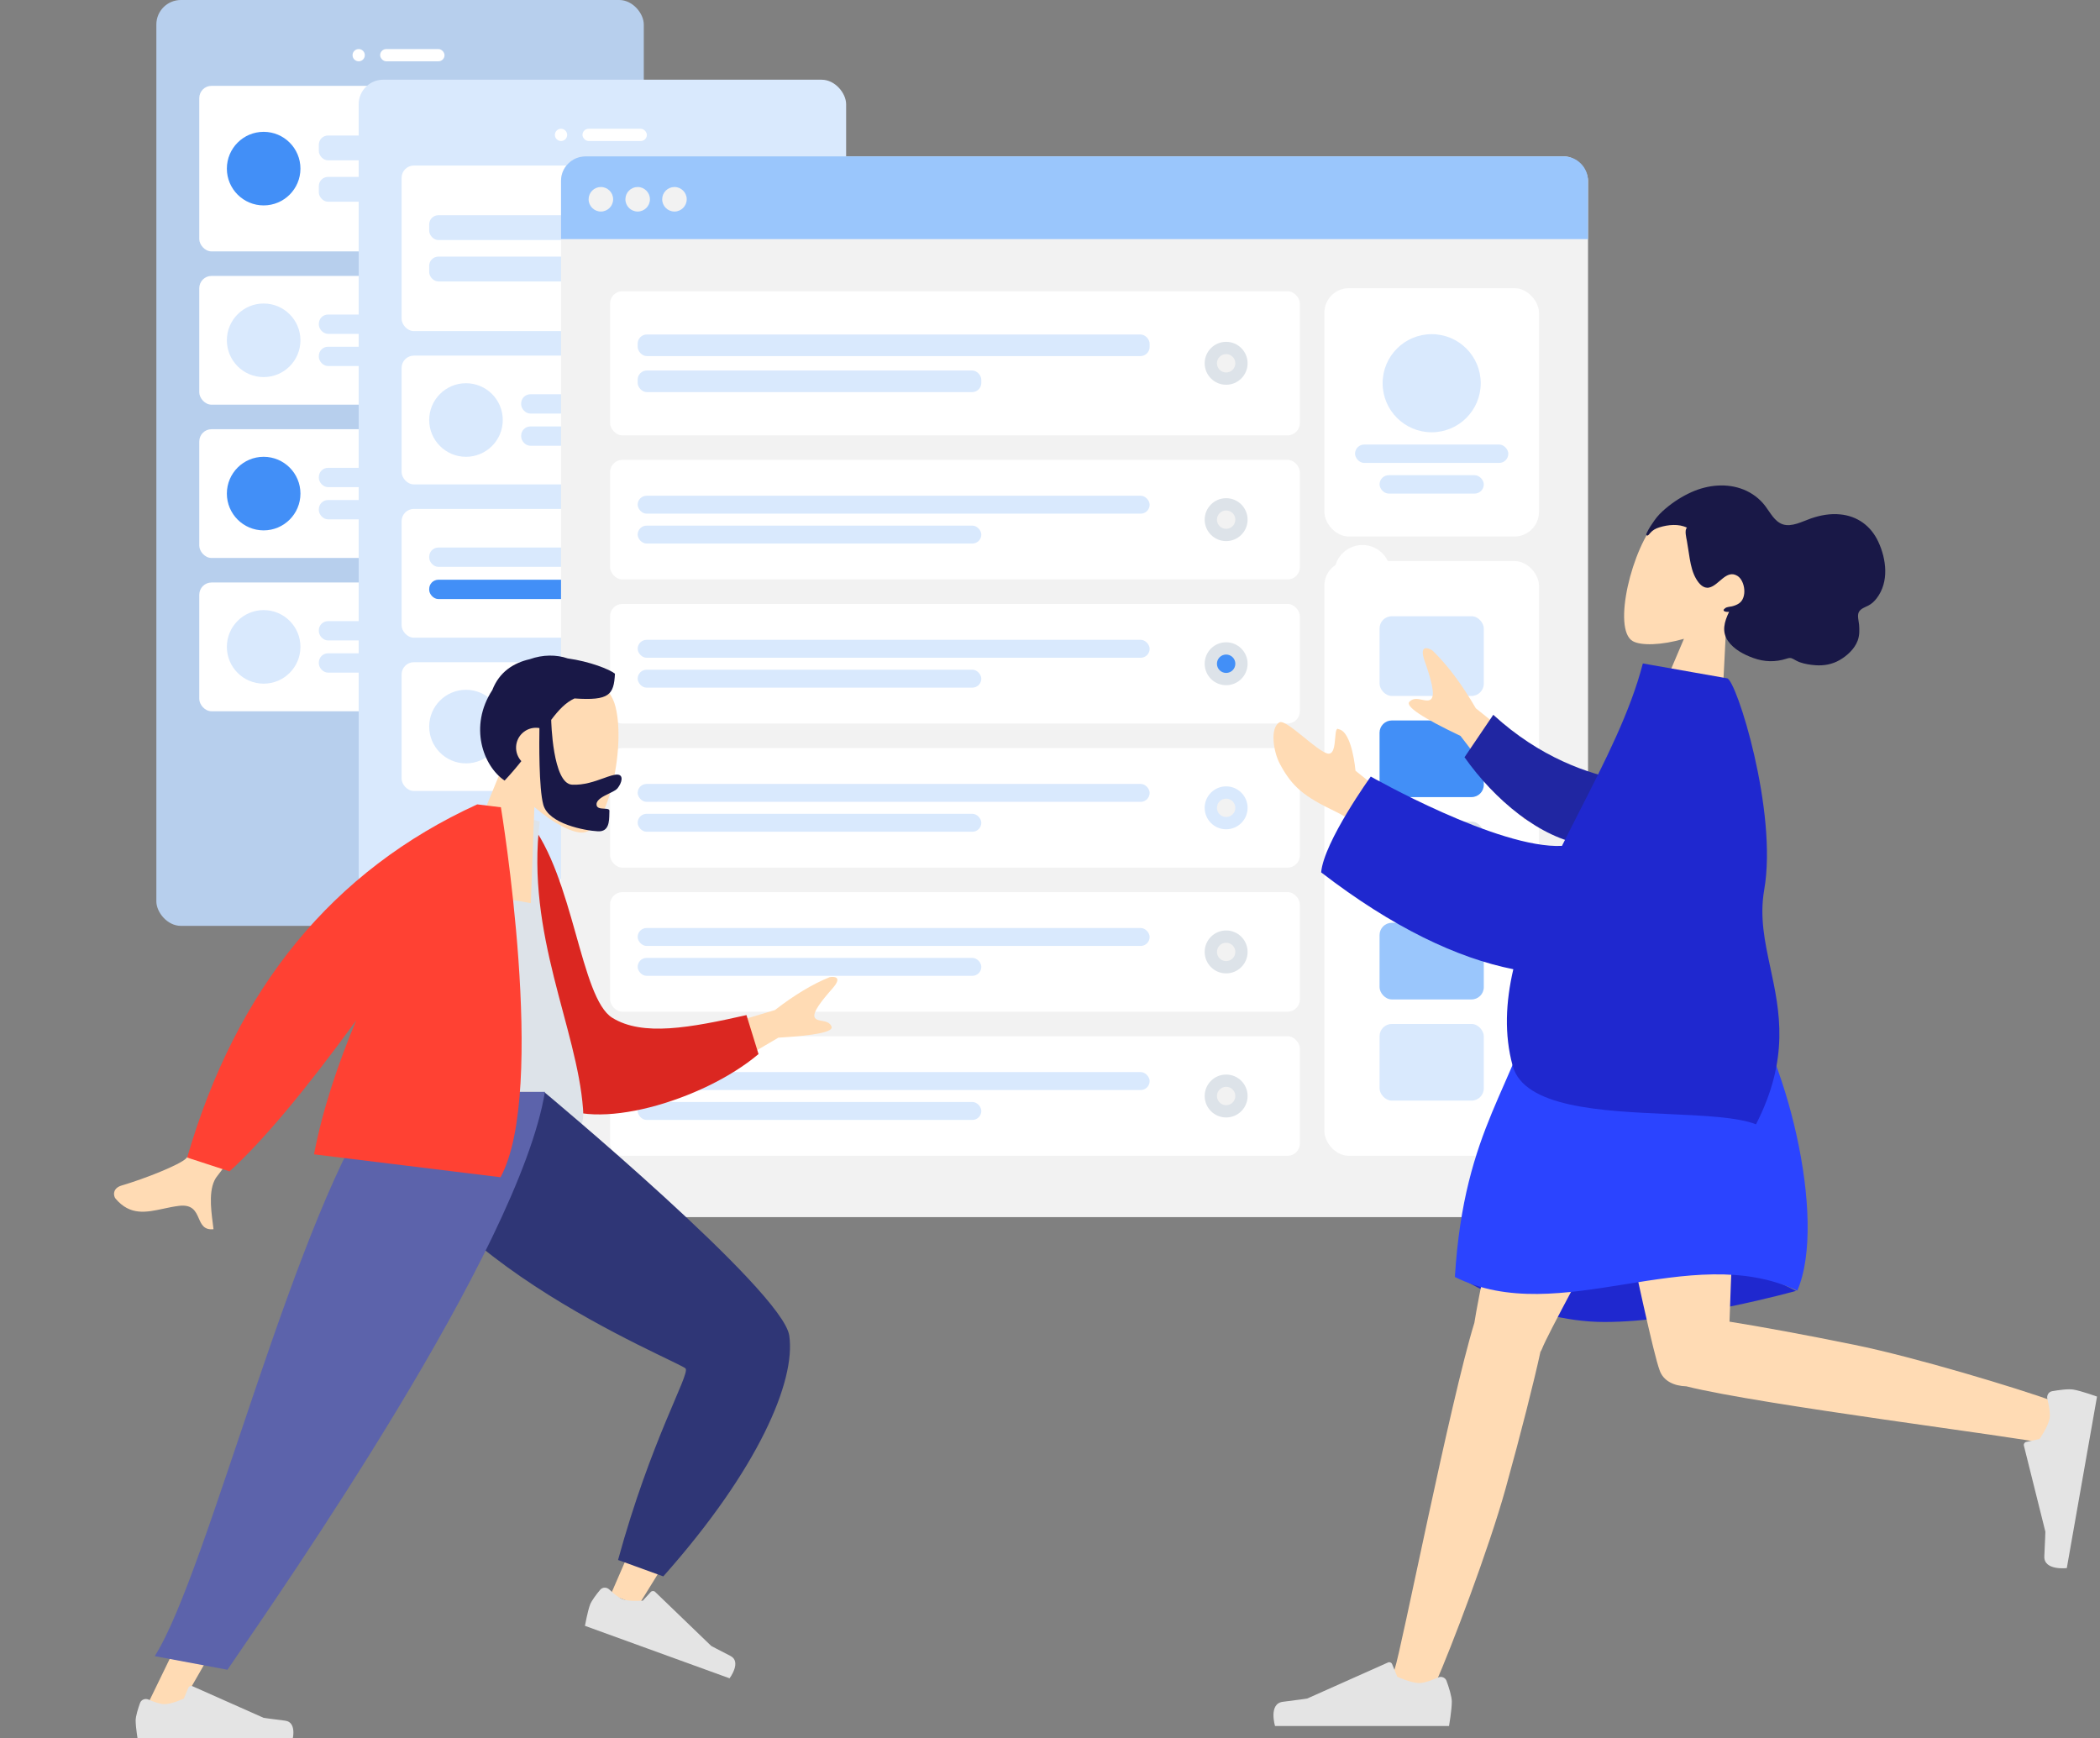 <svg width="685" height="567" viewBox="0 0 685 567" fill="none" xmlns="http://www.w3.org/2000/svg">
<rect x="0" y="0" width="685" height="567" fill="#808080" stroke="none"/>
<rect x="51" width="159" height="302" rx="8" fill="#B7CFED"/>
<path fill-rule="evenodd" clip-rule="evenodd" d="M117 20C118.105 20 119 19.105 119 18C119 16.895 118.105 16 117 16C115.895 16 115 16.895 115 18C115 19.105 115.895 20 117 20Z" fill="white"/>
<rect x="124" y="16" width="21" height="4" rx="2" fill="white"/>
<rect x="65" y="28" width="131" height="54" rx="4" fill="white"/>
<g clip-path="url(#clip0)">
<rect x="104" y="44.2" width="73" height="8.1" rx="3" fill="#D9E9FD"/>
<rect x="104" y="57.7" width="49" height="8.1" rx="3" fill="#D9E9FD"/>
</g>
<path fill-rule="evenodd" clip-rule="evenodd" d="M86 67C92.627 67 98 61.627 98 55C98 48.373 92.627 43 86 43C79.373 43 74 48.373 74 55C74 61.627 79.373 67 86 67Z" fill="#428FF7"/>
<rect x="65" y="90" width="131" height="42" rx="4" fill="white"/>
<g clip-path="url(#clip1)">
<rect x="104" y="102.6" width="73" height="6.3" rx="3" fill="#D9E9FD"/>
<rect x="104" y="113.1" width="49" height="6.3" rx="3" fill="#D9E9FD"/>
</g>
<path fill-rule="evenodd" clip-rule="evenodd" d="M86 123C92.627 123 98 117.627 98 111C98 104.373 92.627 99 86 99C79.373 99 74 104.373 74 111C74 117.627 79.373 123 86 123Z" fill="#D9E9FD"/>
<rect x="65" y="140" width="131" height="42" rx="4" fill="white"/>
<g clip-path="url(#clip2)">
<rect x="104" y="152.6" width="73" height="6.3" rx="3" fill="#D9E9FD"/>
<rect x="104" y="163.1" width="49" height="6.3" rx="3" fill="#D9E9FD"/>
</g>
<path fill-rule="evenodd" clip-rule="evenodd" d="M86 173C92.627 173 98 167.627 98 161C98 154.373 92.627 149 86 149C79.373 149 74 154.373 74 161C74 167.627 79.373 173 86 173Z" fill="#428FF7"/>
<rect x="65" y="190" width="131" height="42" rx="4" fill="white"/>
<g clip-path="url(#clip3)">
<rect x="104" y="202.6" width="73" height="6.3" rx="3" fill="#D9E9FD"/>
<rect x="104" y="213.1" width="49" height="6.3" rx="3" fill="#D9E9FD"/>
</g>
<path fill-rule="evenodd" clip-rule="evenodd" d="M86 223C92.627 223 98 217.627 98 211C98 204.373 92.627 199 86 199C79.373 199 74 204.373 74 211C74 217.627 79.373 223 86 223Z" fill="#D9E9FD"/>
<rect x="117" y="26" width="159" height="302" rx="8" fill="#D9E9FD"/>
<path fill-rule="evenodd" clip-rule="evenodd" d="M196 309C204.284 309 211 302.284 211 294C211 285.716 204.284 279 196 279C187.716 279 181 285.716 181 294C181 302.284 187.716 309 196 309Z" fill="white"/>
<path fill-rule="evenodd" clip-rule="evenodd" d="M183 46C184.105 46 185 45.105 185 44C185 42.895 184.105 42 183 42C181.895 42 181 42.895 181 44C181 45.105 181.895 46 183 46Z" fill="white"/>
<rect x="190" y="42" width="21" height="4" rx="2" fill="white"/>
<rect x="131" y="54" width="131" height="54" rx="4" fill="white"/>
<g clip-path="url(#clip4)">
<rect x="140" y="70.2" width="73" height="8.1" rx="3" fill="#D9E9FD"/>
<rect x="140" y="83.7" width="49" height="8.1" rx="3" fill="#D9E9FD"/>
</g>
<path fill-rule="evenodd" clip-rule="evenodd" d="M248 88C251.866 88 255 84.866 255 81C255 77.134 251.866 74 248 74C244.134 74 241 77.134 241 81C241 84.866 244.134 88 248 88Z" fill="#DDE3E9"/>
<path fill-rule="evenodd" clip-rule="evenodd" d="M248 84C249.657 84 251 82.657 251 81C251 79.343 249.657 78 248 78C246.343 78 245 79.343 245 81C245 82.657 246.343 84 248 84Z" fill="#F2F2F2"/>
<rect x="131" y="116" width="131" height="42" rx="4" fill="white"/>
<g clip-path="url(#clip5)">
<rect x="170" y="128.6" width="73" height="6.3" rx="3" fill="#D9E9FD"/>
<rect x="170" y="139.1" width="49" height="6.3" rx="3" fill="#D9E9FD"/>
</g>
<path fill-rule="evenodd" clip-rule="evenodd" d="M152 149C158.627 149 164 143.627 164 137C164 130.373 158.627 125 152 125C145.373 125 140 130.373 140 137C140 143.627 145.373 149 152 149Z" fill="#D9E9FD"/>
<rect x="131" y="166" width="131" height="42" rx="4" fill="white"/>
<g clip-path="url(#clip6)">
<rect x="140" y="178.6" width="73" height="6.3" rx="3" fill="#D9E9FD"/>
<rect x="140" y="189.1" width="49" height="6.3" rx="3" fill="#428FF7"/>
</g>
<path fill-rule="evenodd" clip-rule="evenodd" d="M248 194C251.866 194 255 190.866 255 187C255 183.134 251.866 180 248 180C244.134 180 241 183.134 241 187C241 190.866 244.134 194 248 194Z" fill="#DDE3E9"/>
<path fill-rule="evenodd" clip-rule="evenodd" d="M248 190C249.657 190 251 188.657 251 187C251 185.343 249.657 184 248 184C246.343 184 245 185.343 245 187C245 188.657 246.343 190 248 190Z" fill="#F2F2F2"/>
<rect x="131" y="216" width="131" height="42" rx="4" fill="white"/>
<g clip-path="url(#clip7)">
<rect x="170" y="228.6" width="73" height="6.3" rx="3" fill="#DDE3E9"/>
<rect x="170" y="239.1" width="49" height="6.3" rx="3" fill="#DDE3E9"/>
</g>
<path fill-rule="evenodd" clip-rule="evenodd" d="M152 249C158.627 249 164 243.627 164 237C164 230.373 158.627 225 152 225C145.373 225 140 230.373 140 237C140 243.627 145.373 249 152 249Z" fill="#D9E9FD"/>
<rect x="183" y="51" width="335" height="346" rx="8" fill="#F2F2F2"/>
<rect x="432" y="94" width="70" height="81" rx="8" fill="white"/>
<path fill-rule="evenodd" clip-rule="evenodd" d="M467 141C475.837 141 483 133.837 483 125C483 116.163 475.837 109 467 109C458.163 109 451 116.163 451 125C451 133.837 458.163 141 467 141Z" fill="#D9E9FD"/>
<rect x="442" y="145" width="50" height="6" rx="3" fill="#D9E9FD"/>
<rect x="450" y="155" width="34" height="6" rx="3" fill="#D9E9FD"/>
<path d="M183 59C183 54.582 186.582 51 191 51H510C514.418 51 518 54.582 518 59V78H183V59Z" fill="#9AC6FC"/>
<path fill-rule="evenodd" clip-rule="evenodd" d="M196 69C198.209 69 200 67.209 200 65C200 62.791 198.209 61 196 61C193.791 61 192 62.791 192 65C192 67.209 193.791 69 196 69Z" fill="#F2F2F2"/>
<path fill-rule="evenodd" clip-rule="evenodd" d="M208 69C210.209 69 212 67.209 212 65C212 62.791 210.209 61 208 61C205.791 61 204 62.791 204 65C204 67.209 205.791 69 208 69Z" fill="#F2F2F2"/>
<path fill-rule="evenodd" clip-rule="evenodd" d="M220 69C222.209 69 224 67.209 224 65C224 62.791 222.209 61 220 61C217.791 61 216 62.791 216 65C216 67.209 217.791 69 220 69Z" fill="#F2F2F2"/>
<rect x="432" y="183" width="70" height="194" rx="8" fill="white"/>
<rect x="450" y="201" width="34" height="26" rx="4" fill="#D9E9FD"/>
<rect x="450" y="235" width="34" height="25" rx="4" fill="#428FF7"/>
<rect x="450" y="268" width="34" height="25" rx="4" fill="#DDE3E9"/>
<rect x="450" y="334" width="34" height="25" rx="4" fill="#D9E9FD"/>
<rect x="450" y="301" width="34" height="25" rx="4" fill="#9AC6FC"/>
<rect x="199" y="95" width="225" height="47" rx="4" fill="white"/>
<g clip-path="url(#clip8)">
<rect x="208" y="109.1" width="167" height="7.05" rx="3" fill="#D9E9FD"/>
<rect x="208" y="120.85" width="112.096" height="7.05" rx="3" fill="#D9E9FD"/>
</g>
<path fill-rule="evenodd" clip-rule="evenodd" d="M399.954 125.5C403.82 125.5 406.954 122.366 406.954 118.5C406.954 114.634 403.82 111.5 399.954 111.5C396.088 111.5 392.954 114.634 392.954 118.5C392.954 122.366 396.088 125.5 399.954 125.5Z" fill="#DDE3E9"/>
<path fill-rule="evenodd" clip-rule="evenodd" d="M399.954 121.5C401.611 121.5 402.954 120.157 402.954 118.5C402.954 116.843 401.611 115.5 399.954 115.5C398.297 115.5 396.954 116.843 396.954 118.5C396.954 120.157 398.297 121.5 399.954 121.5Z" fill="#F2F2F2"/>
<rect x="199" y="150" width="225" height="39" rx="4" fill="white"/>
<g clip-path="url(#clip9)">
<rect x="208" y="161.7" width="167" height="5.85" rx="2.925" fill="#D9E9FD"/>
<rect x="208" y="171.45" width="112.096" height="5.85" rx="2.925" fill="#D9E9FD"/>
</g>
<path fill-rule="evenodd" clip-rule="evenodd" d="M399.954 176.5C403.82 176.5 406.954 173.366 406.954 169.5C406.954 165.634 403.82 162.5 399.954 162.5C396.088 162.5 392.954 165.634 392.954 169.5C392.954 173.366 396.088 176.5 399.954 176.5Z" fill="#DDE3E9"/>
<path fill-rule="evenodd" clip-rule="evenodd" d="M399.954 172.5C401.611 172.5 402.954 171.157 402.954 169.5C402.954 167.843 401.611 166.5 399.954 166.5C398.297 166.5 396.954 167.843 396.954 169.5C396.954 171.157 398.297 172.5 399.954 172.5Z" fill="#F2F2F2"/>
<rect x="199" y="197" width="225" height="39" rx="4" fill="white"/>
<g clip-path="url(#clip10)">
<rect x="208" y="208.7" width="167" height="5.85" rx="2.925" fill="#D9E9FD"/>
<rect x="208" y="218.45" width="112.096" height="5.85" rx="2.925" fill="#D9E9FD"/>
</g>
<path fill-rule="evenodd" clip-rule="evenodd" d="M399.954 223.5C403.82 223.5 406.954 220.366 406.954 216.5C406.954 212.634 403.82 209.5 399.954 209.5C396.088 209.5 392.954 212.634 392.954 216.5C392.954 220.366 396.088 223.5 399.954 223.5Z" fill="#DDE3E9"/>
<path fill-rule="evenodd" clip-rule="evenodd" d="M399.954 219.5C401.611 219.5 402.954 218.157 402.954 216.5C402.954 214.843 401.611 213.5 399.954 213.5C398.297 213.5 396.954 214.843 396.954 216.5C396.954 218.157 398.297 219.5 399.954 219.5Z" fill="#428FF7"/>
<rect x="199" y="338" width="225" height="39" rx="4" fill="white"/>
<g clip-path="url(#clip11)">
<rect x="208" y="349.7" width="167" height="5.85" rx="2.925" fill="#D9E9FD"/>
<rect x="208" y="359.45" width="112.096" height="5.85" rx="2.925" fill="#D9E9FD"/>
</g>
<path fill-rule="evenodd" clip-rule="evenodd" d="M399.954 364.5C403.82 364.5 406.954 361.366 406.954 357.5C406.954 353.634 403.82 350.5 399.954 350.5C396.088 350.5 392.954 353.634 392.954 357.5C392.954 361.366 396.088 364.5 399.954 364.5Z" fill="#DDE3E9"/>
<path fill-rule="evenodd" clip-rule="evenodd" d="M399.954 360.5C401.611 360.5 402.954 359.157 402.954 357.5C402.954 355.843 401.611 354.5 399.954 354.5C398.297 354.5 396.954 355.843 396.954 357.5C396.954 359.157 398.297 360.5 399.954 360.5Z" fill="#F2F2F2"/>
<rect x="199" y="291" width="225" height="39" rx="4" fill="white"/>
<g clip-path="url(#clip12)">
<rect x="208" y="302.7" width="167" height="5.85" rx="2.925" fill="#D9E9FD"/>
<rect x="208" y="312.45" width="112.096" height="5.85" rx="2.925" fill="#D9E9FD"/>
</g>
<path fill-rule="evenodd" clip-rule="evenodd" d="M399.954 317.5C403.82 317.5 406.954 314.366 406.954 310.5C406.954 306.634 403.82 303.5 399.954 303.5C396.088 303.5 392.954 306.634 392.954 310.5C392.954 314.366 396.088 317.5 399.954 317.5Z" fill="#DDE3E9"/>
<path fill-rule="evenodd" clip-rule="evenodd" d="M399.954 313.5C401.611 313.5 402.954 312.157 402.954 310.5C402.954 308.843 401.611 307.5 399.954 307.5C398.297 307.5 396.954 308.843 396.954 310.5C396.954 312.157 398.297 313.5 399.954 313.5Z" fill="#F2F2F2"/>
<rect x="199" y="244" width="225" height="39" rx="4" fill="white"/>
<g clip-path="url(#clip13)">
<rect x="208" y="255.7" width="167" height="5.85" rx="2.925" fill="#D9E9FD"/>
<rect x="208" y="265.45" width="112.096" height="5.85" rx="2.925" fill="#D9E9FD"/>
</g>
<path fill-rule="evenodd" clip-rule="evenodd" d="M399.954 270.5C403.82 270.5 406.954 267.366 406.954 263.5C406.954 259.634 403.82 256.5 399.954 256.5C396.088 256.5 392.954 259.634 392.954 263.5C392.954 267.366 396.088 270.5 399.954 270.5Z" fill="#D9E9FD"/>
<path fill-rule="evenodd" clip-rule="evenodd" d="M399.954 266.5C401.611 266.5 402.954 265.157 402.954 263.5C402.954 261.843 401.611 260.5 399.954 260.5C398.297 260.5 396.954 261.843 396.954 263.5C396.954 265.157 398.297 266.5 399.954 266.5Z" fill="#F2F2F2"/>
<g clip-path="url(#clip14)">
<path fill-rule="evenodd" clip-rule="evenodd" d="M252.782 329.46L219.053 339.544L227.671 353.853L253.893 338.472C266.136 337.75 271.921 336.548 271.246 334.867C270.678 333.449 269.326 333.207 268.08 332.984C267.11 332.811 266.205 332.648 265.785 331.951C264.826 330.359 268.184 326.217 271.539 322.422C274.894 318.626 272.208 318.449 270.585 318.752C265.008 321.009 259.073 324.578 252.782 329.46ZM106.835 333.319L89.173 327.515C72.936 358.268 63.446 375.048 60.705 377.854C58.694 379.912 47.297 384.45 39.685 386.686C36.629 387.583 36.952 390.104 37.707 390.99C42.469 396.582 47.672 395.466 53.334 394.251C54.974 393.899 56.652 393.539 58.369 393.331C62.814 392.793 63.855 395.165 64.839 397.408C65.71 399.393 66.536 401.276 69.64 400.946C69.575 400.339 69.488 399.657 69.394 398.92C68.784 394.16 67.885 387.141 70.944 383.503C72.514 381.635 84.478 364.907 106.835 333.319Z" fill="#FFDBB4"/>
<path fill-rule="evenodd" clip-rule="evenodd" d="M164.765 268.257L172.564 267.888C187.226 286.022 189.269 325.513 199.728 331.991C209.617 338.116 225.052 335.259 243.492 331.107L247.422 343.821C229.247 359.162 193.26 369.589 180.426 359.538C159.907 343.468 160.646 295.162 164.765 268.257Z" fill="#DB2721"/>
<path fill-rule="evenodd" clip-rule="evenodd" d="M119.715 359.873C119.715 359.873 165.657 365.514 187.303 368.172C190.391 368.551 190.355 364.033 190.184 361.735C188.211 335.209 171.524 304.828 176.05 267.969L156.929 262.528C137.629 286.404 128.144 317.554 119.715 359.873Z" fill="#DDE3E9"/>
<path fill-rule="evenodd" clip-rule="evenodd" d="M174.306 263.21C180.466 268.601 186.889 271.823 190.22 271.574C198.573 270.949 204.53 241.917 200.411 229.314C196.292 216.71 165.43 206.011 159.749 228.504C157.778 236.31 159.839 243.961 163.721 250.598L147.57 290.011L173.157 294.594L174.306 263.21Z" fill="#FFDBB4"/>
<path fill-rule="evenodd" clip-rule="evenodd" d="M179.796 234.807C182.216 231.586 184.505 229.153 187.387 227.821C198.789 228.599 200.232 226.627 200.593 219.742C198.819 218.329 192.431 215.771 185.181 214.765C181.521 213.509 177.109 213.478 172.776 215.027C167.464 216.235 162.865 219.196 160.594 225.072C152.872 236.904 157.582 249.89 164.599 254.609C166.647 252.429 168.446 250.306 170.059 248.269C168.914 247.029 168.251 245.348 168.346 243.531C168.534 239.953 171.591 237.204 175.175 237.392C175.439 237.406 175.698 237.435 175.952 237.479C175.878 241.961 175.749 257.133 177.217 262.482C178.948 268.788 190.862 270.939 195.045 271.158C198.658 271.347 198.714 267.925 198.754 265.472C198.759 265.119 198.765 264.786 198.781 264.486C198.813 263.861 197.999 263.82 197.078 263.773C195.883 263.713 194.509 263.644 194.58 262.275C194.659 260.782 196.785 259.745 198.687 258.818C199.874 258.239 200.974 257.703 201.435 257.125C202.89 255.301 203.481 252.769 201.435 252.662C200.317 252.603 198.749 253.166 196.863 253.844C194.015 254.867 190.442 256.15 186.595 255.949C180.24 255.616 179.801 235.064 179.796 234.807Z" fill="#191847"/>
<path fill-rule="evenodd" clip-rule="evenodd" d="M125.813 356.144C127.418 377.981 230.8 442.271 231.403 444.075C231.805 445.278 199.224 520.102 199.224 520.102L208.261 523.604C208.261 523.604 258.235 444.359 255.668 435.915C251.993 423.826 175.455 356.377 175.455 356.377L125.813 356.144Z" fill="#FFDBB4"/>
<path fill-rule="evenodd" clip-rule="evenodd" d="M201.602 508.837L216.357 514.192C247.469 479.193 259.664 450.317 257.441 435.603C255.217 420.89 177.505 356.198 177.505 356.198L124.755 356.198C126.555 406.768 222.377 444.267 223.659 446.422C224.94 448.577 212.327 469.684 201.602 508.837Z" fill="#2F3676"/>
<path fill-rule="evenodd" clip-rule="evenodd" d="M198.729 518.455C197.879 517.653 196.52 517.665 195.771 518.565C194.564 520.016 192.95 522.106 192.455 523.463C191.632 525.718 190.806 530.319 190.806 530.319C193.43 531.271 237.976 547.436 237.976 547.436C237.976 547.436 242.027 542.042 238.242 540.122C234.457 538.201 231.979 536.861 231.979 536.861L213.693 519.238C213.288 518.848 212.64 518.869 212.26 519.284L209.683 522.097C209.683 522.097 205.393 522.472 203.1 521.64C201.766 521.156 199.986 519.639 198.729 518.455Z" fill="#E4E4E4"/>
<path fill-rule="evenodd" clip-rule="evenodd" d="M137.7 356.144L91.646 466.374L46.382 559.564H57.061L173.9 356.144H137.7Z" fill="#FFDBB4"/>
<path fill-rule="evenodd" clip-rule="evenodd" d="M48.426 554.364C47.353 553.901 46.081 554.376 45.686 555.476C45.049 557.251 44.25 559.766 44.25 561.21C44.25 563.61 45.052 568.215 45.052 568.215C47.845 568.215 95.25 568.215 95.25 568.215C95.25 568.215 97.206 561.765 92.991 561.251C88.775 560.737 85.986 560.323 85.986 560.323L62.757 549.998C62.243 549.769 61.642 550.01 61.427 550.53L59.97 554.052C59.97 554.052 56.068 555.867 53.627 555.867C52.208 555.867 50.013 555.048 48.426 554.364Z" fill="#E4E4E4"/>
<path fill-rule="evenodd" clip-rule="evenodd" d="M50.47 540.205L74.199 544.641C92.546 517.748 169.331 407.478 177.75 356.144H124.923C96.809 393.253 67.959 512.867 50.47 540.205Z" fill="#5C63AB"/>
<path fill-rule="evenodd" clip-rule="evenodd" d="M155.894 262.401L155.671 262.373C108.645 283.87 77.104 322.27 61.05 377.575L74.878 382.081C85.6 372.333 99.372 355.916 116.193 332.829C110.133 347.237 105.167 362.166 102.427 376.524L163.266 383.994C178.688 355.765 163.39 263.321 163.39 263.321L159.19 262.805L155.894 262.401Z" fill="#FF4133"/>
</g>
<path fill-rule="evenodd" clip-rule="evenodd" d="M549.287 208.37C541.976 210.481 535.3 210.659 532.598 209.132C525.822 205.303 532.295 178.468 540.743 169.468C549.191 160.469 579.372 163.647 575.253 184.859C573.823 192.221 569.064 197.857 563.175 201.92L561.167 241.538L537.84 235.288L549.287 208.37Z" fill="#FFDBB4"/>
<path fill-rule="evenodd" clip-rule="evenodd" d="M537.277 173.597C537.873 172.297 538.843 170.935 539.644 169.769C540.676 168.265 541.967 167.005 543.323 165.855C545.877 163.691 548.73 161.883 551.703 160.545C557.134 158.1 563.369 157.521 568.764 159.698C571.489 160.796 573.934 162.604 575.782 165.018C577.451 167.198 578.835 170.121 581.512 171.021C584.424 172.001 587.841 170.112 590.65 169.132C593.816 168.027 597.022 167.463 600.291 167.786C605.767 168.326 610.218 171.42 612.679 176.696C615.297 182.31 616.292 189.781 612.138 195.177C611.366 196.18 610.507 196.97 609.429 197.527C608.44 198.037 607.02 198.481 606.388 199.551C605.716 200.687 606.314 202.546 606.414 203.761C606.557 205.502 606.576 207.294 605.948 208.975C604.916 211.737 602.411 213.967 600.032 215.327C597.612 216.71 594.967 217.167 592.318 216.995C590.55 216.879 588.785 216.604 587.112 216.022C586.282 215.732 585.598 215.297 584.827 214.889C584.078 214.493 583.575 214.586 582.781 214.843C579.09 216.035 575.497 215.917 571.947 214.641C568.95 213.564 565.617 211.874 563.68 209.102C561.528 206.023 562.446 202.818 564.021 199.553C563.237 199.711 561.265 199.411 562.776 198.349C563.375 197.928 564.291 197.937 564.958 197.774C565.735 197.584 566.551 197.288 567.239 196.824C570.018 194.947 569.207 189.396 566.757 187.86C563.118 185.579 560.725 190.956 557.505 191.65C555.653 192.048 554.256 190.451 553.349 188.959C552.134 186.96 551.575 184.593 551.177 182.231C550.85 180.285 550.584 178.33 550.239 176.39C550.078 175.483 549.383 172.857 550.282 172.122C547.594 170.794 544.113 171.127 541.252 172.022C540.069 172.391 539.109 172.891 538.266 173.877C538.086 174.089 537.641 174.742 537.317 174.686C536.715 174.584 537.127 173.923 537.277 173.597Z" fill="#191847"/>
<path fill-rule="evenodd" clip-rule="evenodd" d="M585.852 421.068C585.852 421.068 549.644 431.206 523.374 431.206C497.104 431.206 474.572 415.594 474.572 415.594C474.572 415.594 510.005 405.189 532.933 405.189C555.861 405.189 585.852 421.068 585.852 421.068Z" fill="#1F28CF"/>
<path fill-rule="evenodd" clip-rule="evenodd" d="M502.478 440.947C502.71 440.597 502.907 440.216 503.063 439.803C506.289 431.262 557.97 339.117 563.119 322.27H504.933C501.019 335.079 483.399 415.46 480.92 431.497C473.096 456.794 456.988 538.721 454.932 544.396C452.768 550.367 464.94 556.587 468.184 549.247C473.345 537.567 485.642 505.25 491.117 485.518C496.25 467.018 500.43 450.375 502.478 440.947Z" fill="#FFDBB4"/>
<path fill-rule="evenodd" clip-rule="evenodd" d="M550.081 452.198C573.709 458.175 660.135 468.982 666.065 470.677C672.166 472.421 677.516 459.833 669.975 457.106C657.975 452.767 624.912 442.742 604.865 438.651C588.741 435.36 574.027 432.675 564.149 431.103C564.986 403.326 568.812 336.667 566.304 322.27H514.821C517.225 336.076 537.551 436.811 541.329 446.894C542.528 450.494 546.105 452.085 550.081 452.198Z" fill="#FFDBB4"/>
<path fill-rule="evenodd" clip-rule="evenodd" d="M667.831 456.291C667.553 455.154 668.243 453.984 669.396 453.781C671.513 453.41 674.678 452.964 676.363 453.262C679.044 453.735 684.029 455.537 684.029 455.537C683.48 458.649 674.174 511.483 674.174 511.483C674.174 511.483 666.587 512.393 666.84 507.593C667.094 502.793 667.178 499.604 667.178 499.604L660.176 471.548C660.04 471.002 660.381 470.451 660.931 470.33L665.283 469.372C665.283 469.372 668.077 465.38 668.556 462.66C668.848 461 668.301 458.212 667.831 456.291Z" fill="#E4E4E4"/>
<path fill-rule="evenodd" clip-rule="evenodd" d="M469.1 547.165C470.172 546.693 471.446 547.17 471.845 548.272C472.578 550.294 473.566 553.336 473.566 555.049C473.566 557.773 472.659 563 472.659 563C469.501 563 415.906 563 415.906 563C415.906 563 413.694 555.679 418.46 555.095C423.227 554.512 426.379 554.041 426.379 554.041L452.762 542.268C453.277 542.038 453.88 542.279 454.095 542.8L455.793 546.923C455.793 546.923 460.205 548.984 462.963 548.984C464.646 548.984 467.292 547.962 469.1 547.165Z" fill="#E4E4E4"/>
<path fill-rule="evenodd" clip-rule="evenodd" d="M566.138 322.27C566.138 322.27 532.107 312.524 501.74 322.27C494.696 354.439 477.582 367.207 474.572 416.527C508.783 433.543 551.044 404.391 586.262 420.985C596.324 397.774 582.237 341.876 566.138 322.27Z" fill="#2B44FF"/>
<path fill-rule="evenodd" clip-rule="evenodd" d="M481.394 231.029L512.464 255.951L497.356 267.358L476.403 240.045C463.878 234.091 458.325 230.373 459.746 228.889C460.944 227.638 462.464 227.957 463.864 228.25C464.954 228.479 465.972 228.693 466.708 228.137C468.389 226.868 466.629 221.083 464.724 215.665C462.819 210.247 465.709 211.199 467.281 212.207C472.169 216.948 476.873 223.222 481.394 231.029ZM442.146 251.391L455.789 262.363L452.253 277.388C452.253 277.388 443.714 268.593 435.71 264.759C425.505 259.87 421.565 256.817 417.5 249.202C415.324 245.127 414.211 237.512 417.296 235.639C418.479 234.921 421.923 237.718 425.436 240.572C428.114 242.747 430.832 244.955 432.622 245.665C435.031 246.621 435.31 243.326 435.533 240.693C435.693 238.803 435.824 237.255 436.693 237.862C441.102 238.718 442.146 251.391 442.146 251.391Z" fill="#FFDBB4"/>
<path fill-rule="evenodd" clip-rule="evenodd" d="M529.955 254.704C517.93 252.452 502.314 247.073 487.093 233.158L477.711 246.999C487.464 260.83 502.388 273.412 516.997 275.567C528.51 277.265 536.811 264.426 529.955 254.704Z" fill="#2026A2"/>
<path fill-rule="evenodd" clip-rule="evenodd" d="M544.293 363.389C556.01 363.914 566.776 364.396 572.796 366.725C583.805 345.211 580.52 329.864 577.487 315.696C575.659 307.157 573.923 299.047 575.464 290.273C579.949 264.723 566.391 221.787 563.376 221.256L562.51 221.103L538.616 216.89L535.881 216.407C531.864 232 523.599 248.191 515.282 264.486C513.339 268.292 511.394 272.103 509.499 275.914C488.716 276.931 447.133 253.302 447.133 253.302C447.133 253.302 431.842 274.524 430.945 284.551C454.39 302.609 475.463 312.533 493.63 316.146C491.14 326.875 490.64 337.414 493.404 347.612C497.107 361.276 522.365 362.407 544.293 363.389Z" fill="#1F28CF"/>
<path fill-rule="evenodd" clip-rule="evenodd" d="M425.238 222.549C425.237 222.554 425.237 222.559 425.235 222.565C425.237 222.56 425.236 222.54 425.238 222.549Z" fill="#C5CFD6"/>
<path fill-rule="evenodd" clip-rule="evenodd" d="M425.236 222.557C425.236 222.558 425.235 222.56 425.236 222.562C425.235 222.557 425.24 222.541 425.236 222.557Z" fill="#C5CFD6"/>
<path fill-rule="evenodd" clip-rule="evenodd" d="M425.248 222.47C425.246 222.49 425.242 222.51 425.24 222.53C425.241 222.52 425.243 222.512 425.244 222.501C425.208 222.769 425.23 222.596 425.248 222.47Z" fill="#C5CFD6"/>
<path fill-rule="evenodd" clip-rule="evenodd" d="M425.241 222.531C425.24 222.541 425.238 222.551 425.237 222.56C425.223 222.619 425.241 222.531 425.241 222.531Z" fill="#C5CFD6"/>
<path fill-rule="evenodd" clip-rule="evenodd" d="M425.236 222.557C425.236 222.556 425.236 222.556 425.237 222.555C425.236 222.556 425.236 222.556 425.236 222.557Z" fill="#C5CFD6"/>
<path fill-rule="evenodd" clip-rule="evenodd" d="M425.233 222.565C425.231 222.577 425.249 222.515 425.233 222.565V222.565Z" fill="#C5CFD6"/>
<path fill-rule="evenodd" clip-rule="evenodd" d="M425.236 222.557L425.237 222.555C425.236 222.556 425.237 222.557 425.236 222.557Z" fill="#C5CFD6"/>
<path fill-rule="evenodd" clip-rule="evenodd" d="M446.637 195.851C451.553 194.625 454.545 189.646 453.319 184.729C452.093 179.813 447.114 176.821 442.198 178.047C437.282 179.273 434.29 184.252 435.516 189.168C436.741 194.085 441.721 197.076 446.637 195.851Z" fill="white"/>
<defs>
<clipPath id="clip0">
<rect x="104" y="44.2" width="73" height="21.6" fill="white"/>
</clipPath>
<clipPath id="clip1">
<rect x="104" y="102.6" width="73" height="16.8" fill="white"/>
</clipPath>
<clipPath id="clip2">
<rect x="104" y="152.6" width="73" height="16.8" fill="white"/>
</clipPath>
<clipPath id="clip3">
<rect x="104" y="202.6" width="73" height="16.8" fill="white"/>
</clipPath>
<clipPath id="clip4">
<rect x="140" y="70.2" width="73" height="21.6" fill="white"/>
</clipPath>
<clipPath id="clip5">
<rect x="170" y="128.6" width="73" height="16.8" fill="white"/>
</clipPath>
<clipPath id="clip6">
<rect x="140" y="178.6" width="73" height="16.8" fill="white"/>
</clipPath>
<clipPath id="clip7">
<rect x="170" y="228.6" width="73" height="16.8" fill="white"/>
</clipPath>
<clipPath id="clip8">
<rect x="208" y="109.1" width="167" height="18.8" fill="white"/>
</clipPath>
<clipPath id="clip9">
<rect x="208" y="161.7" width="167" height="15.6" fill="white"/>
</clipPath>
<clipPath id="clip10">
<rect x="208" y="208.7" width="167" height="15.6" fill="white"/>
</clipPath>
<clipPath id="clip11">
<rect x="208" y="349.7" width="167" height="15.6" fill="white"/>
</clipPath>
<clipPath id="clip12">
<rect x="208" y="302.7" width="167" height="15.6" fill="white"/>
</clipPath>
<clipPath id="clip13">
<rect x="208" y="255.7" width="167" height="15.6" fill="white"/>
</clipPath>
<clipPath id="clip14">
<rect y="74" width="533" height="493" fill="white"/>
</clipPath>
</defs>
</svg>
